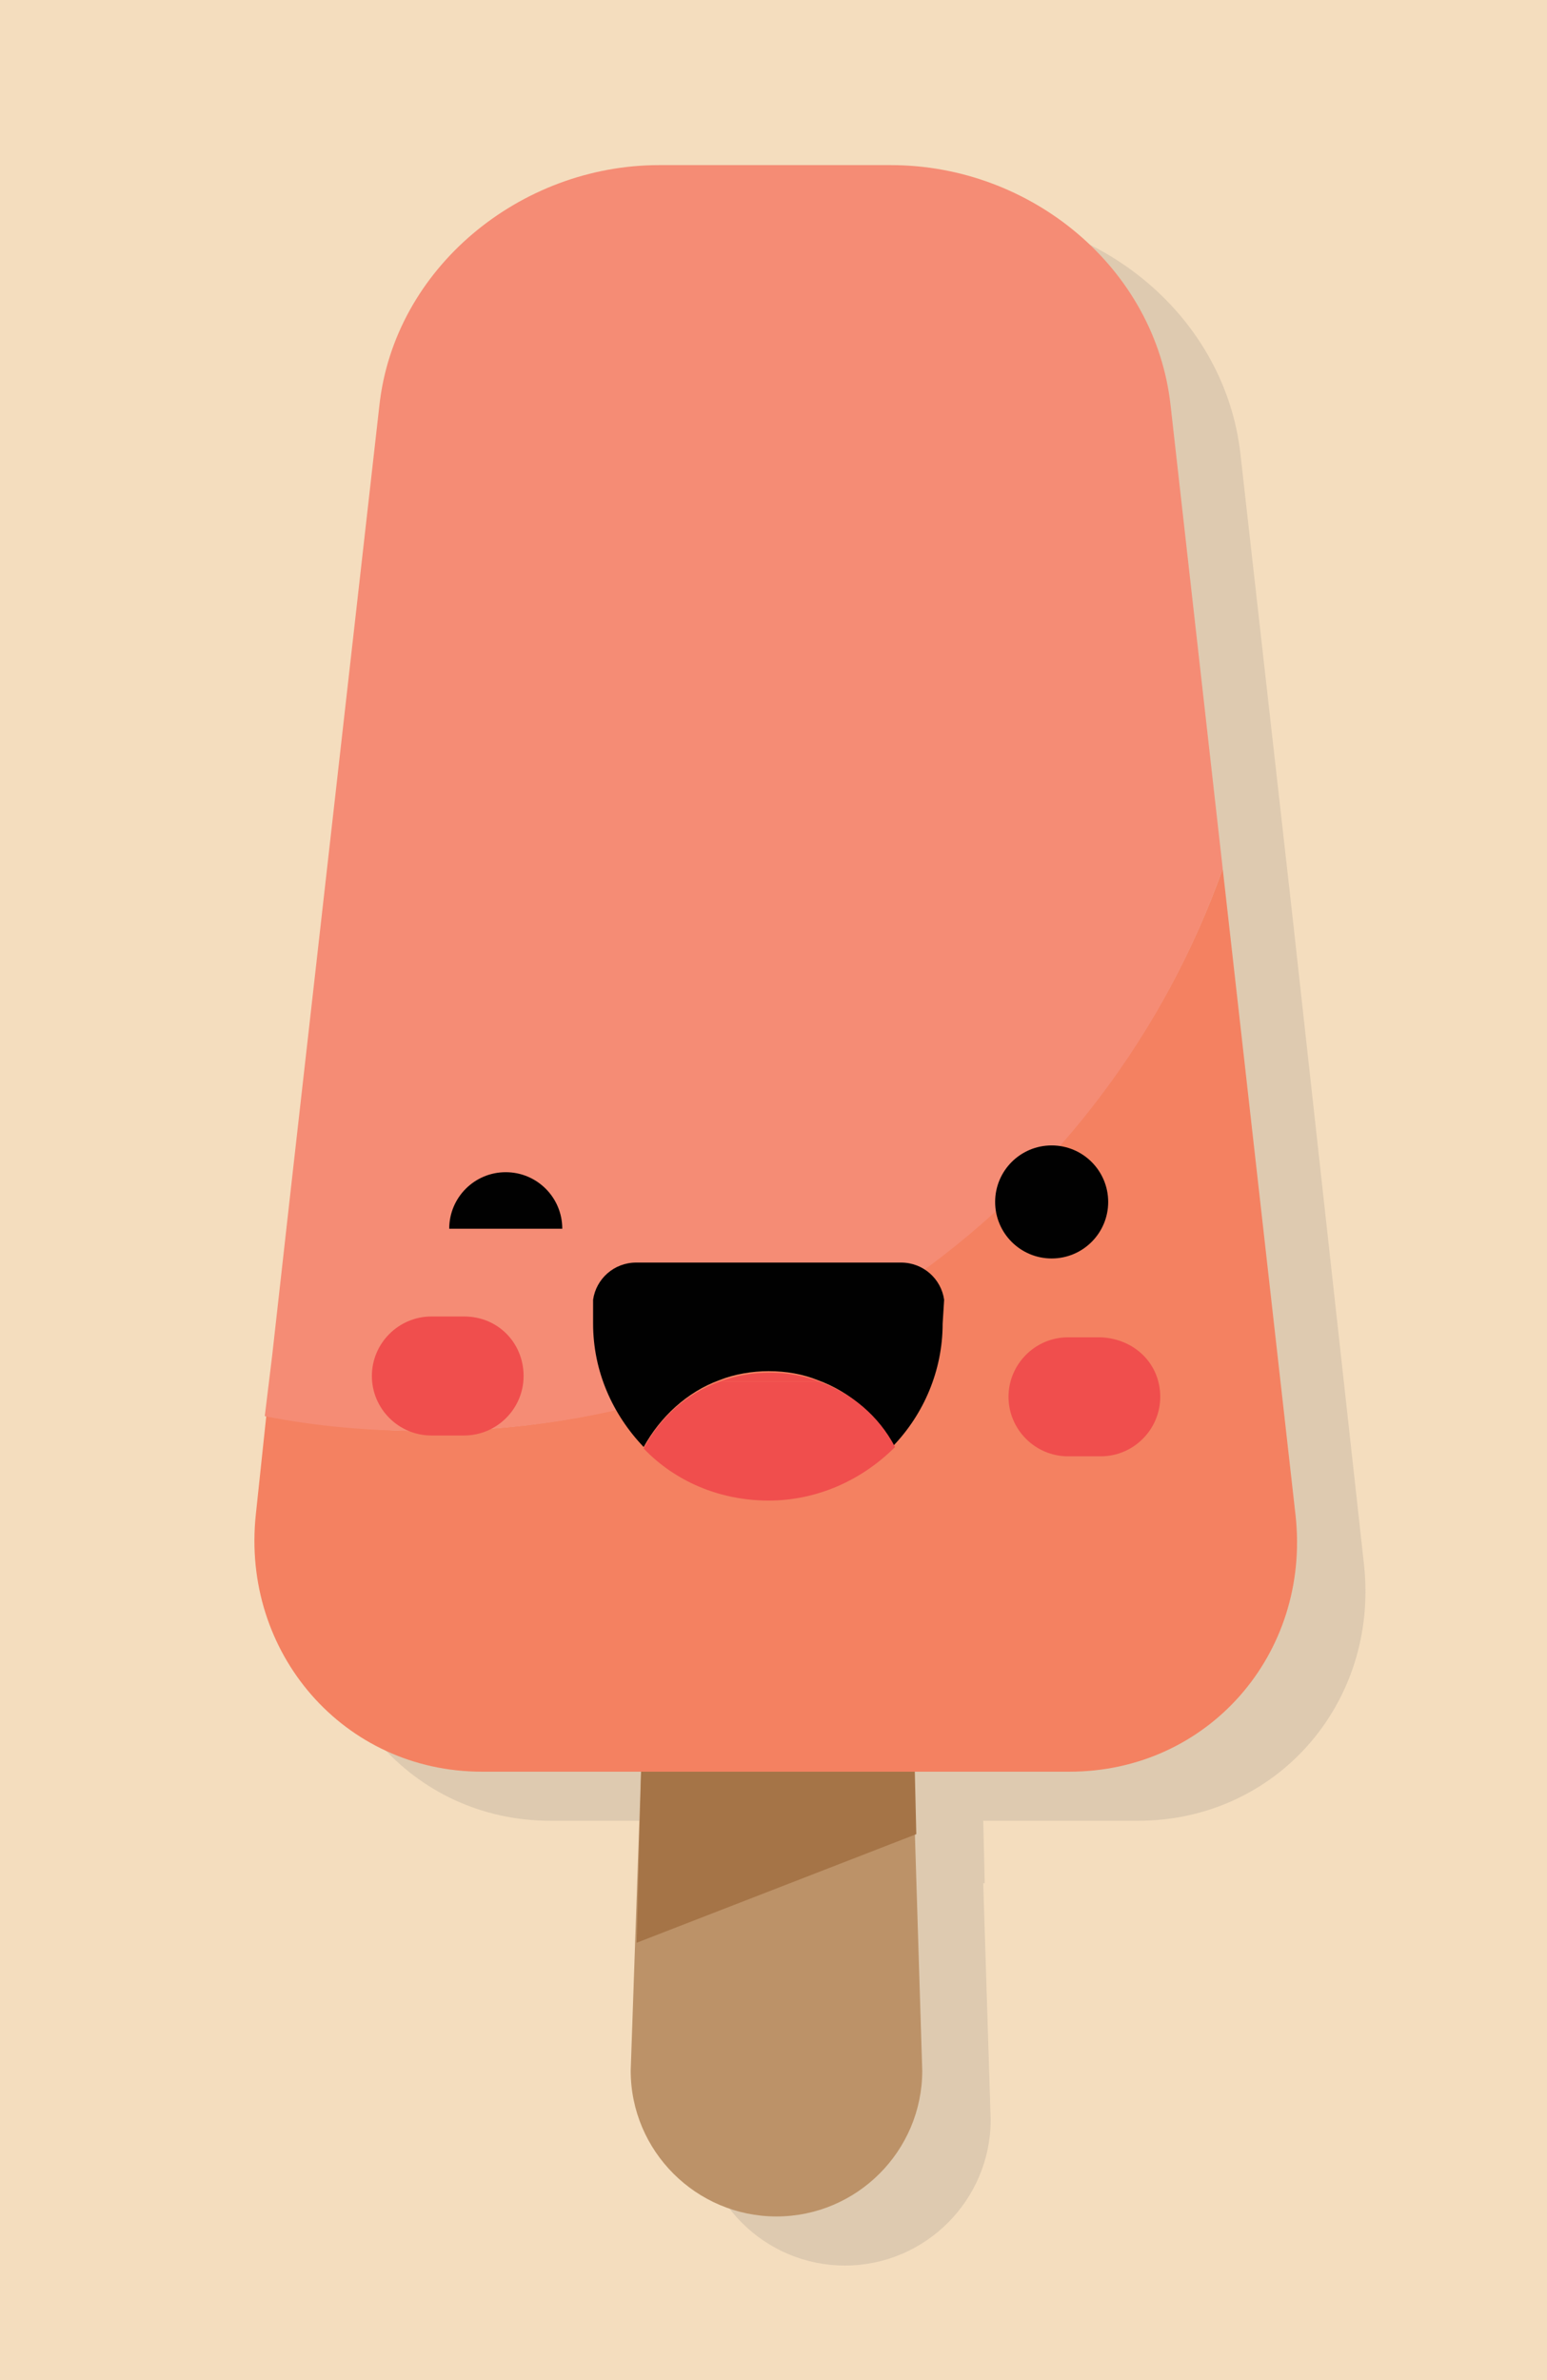 <?xml version="1.0" encoding="utf-8"?>
<!-- Generator: Adobe Illustrator 16.0.3, SVG Export Plug-In . SVG Version: 6.00 Build 0)  -->
<!DOCTYPE svg PUBLIC "-//W3C//DTD SVG 1.1//EN" "http://www.w3.org/Graphics/SVG/1.1/DTD/svg11.dtd">
<svg version="1.1" id="Layer_1" xmlns="http://www.w3.org/2000/svg" xmlns:xlink="http://www.w3.org/1999/xlink" x="0px" y="0px"
	 width="552.754px" height="850.391px" viewBox="148.818 0 552.754 850.391" enable-background="new 148.818 0 552.754 850.391"
	 xml:space="preserve">
<rect x="148.818" fill="#F4DDBE" width="552.754" height="850.391"/>
<path opacity="0.15" fill="#5E5E5E" enable-background="new    " d="M610.686,327.932l-18.603-165.294
	c-5.314-49.429-49.96-86.102-99.921-86.102H409.25c-49.43,0-94.606,36.673-99.921,86.102l-31.358,277.44l-6.909,61.653
	l-2.657,21.791l-3.721,35.078c-5.315,49.43,31.358,91.949,80.787,91.949h56.869l-3.721,106.83c0,28.7,23.387,52.086,52.087,52.086
	s52.086-23.386,52.086-52.086l-2.657-84.508h0.531l-0.531-22.322h55.275c49.429,0,86.103-41.988,80.787-91.417L610.686,327.932z"/>
<g>
	<path fill="#BC9268" d="M478.344,739.84c0,28.7-23.386,52.086-52.086,52.086c-28.701,0-52.087-23.386-52.087-52.086l10.63-307.735
		c0-28.7,12.756-52.086,41.988-52.086c28.7,0,41.988,23.386,41.988,52.086L478.344,739.84z"/>
	<polygon fill="#A57447" points="476.218,655.332 376.297,694.131 377.892,633.009 475.687,633.009 	"/>
	<g>
		<path fill="#F48161" d="M611.749,541.592l-26.044-231.199c-41.456,116.929-153.07,200.904-284.349,200.904
			c-19.665,0-38.799-2.126-57.401-5.314l-3.721,35.078c-5.314,49.429,31.358,91.948,80.787,91.948h209.94
			C580.391,633.009,617.064,591.021,611.749,541.592z"/>
		<path fill="#F58C75" d="M585.705,310.393l-18.602-165.295c-5.315-49.429-49.961-86.102-99.921-86.102H384.27
			c-49.429,0-94.605,36.673-99.921,86.102l-31.358,277.44l-6.909,61.652l-2.657,21.792c18.603,3.72,37.736,5.314,57.401,5.314
			C432.635,511.828,544.249,427.853,585.705,310.393z"/>
	</g>
</g>
<g>
	<path fill="#010101" d="M309.329,439.014c0-11.161,9.035-20.196,20.196-20.196s20.197,9.035,20.197,20.196"/>
	<circle fill="#010101" cx="524.584" cy="429.447" r="20.197"/>
</g>
<g>
	<path fill="#F04E4D" d="M335.904,491.632c0,11.692-9.566,21.26-21.26,21.26h-11.692c-11.693,0-21.26-9.567-21.26-21.26
		s9.566-21.26,21.26-21.26h11.692C326.868,470.372,335.904,479.939,335.904,491.632z"/>
	<path fill="#F04E4D" d="M563.383,499.072c0,11.693-9.567,21.26-21.26,21.26H530.43c-11.692,0-21.26-9.566-21.26-21.26
		c0-11.692,9.567-21.26,21.26-21.26h11.693C554.348,478.345,563.383,487.38,563.383,499.072z"/>
</g>
<g>
	<path fill="#010101" d="M360.734,464.392v1.063C360.734,465.454,360.734,464.923,360.734,464.392L360.734,464.392z"/>
	<path fill="#010101" d="M360.734,465.985C360.734,465.985,360.734,466.517,360.734,465.985v-0.531
		C360.734,465.985,360.734,465.985,360.734,465.985z"/>
	<path fill="#010101" d="M486.166,464.392c-1.063-7.441-7.44-13.288-15.413-13.288h-94.605c-7.973,0-14.351,5.847-15.414,13.288
		c0,0.531,0,1.063,0,1.063v0.531v6.91c0,17.007,6.91,32.421,18.071,44.113c5.847-10.63,15.413-19.665,27.106-23.917
		c5.314-2.126,11.692-3.188,17.539-3.188c6.378,0,12.225,1.063,17.539,3.188c11.692,4.252,21.26,12.756,27.106,23.386
		c10.63-11.161,17.539-26.574,17.539-43.582L486.166,464.392L486.166,464.392z"/>
	<path fill="#F04E4D" d="M441.521,493.623h-35.609c-11.693,4.252-21.26,12.756-27.106,23.917
		c11.161,11.693,27.106,18.603,44.646,18.603s33.484-7.44,45.177-19.134C462.781,505.848,453.214,497.875,441.521,493.623z"/>
	<path fill="#F04E4D" d="M405.911,493.623h35.609c-5.314-2.126-11.692-3.188-17.539-3.188
		C417.604,490.435,411.757,491.497,405.911,493.623z"/>
</g>
</svg>
